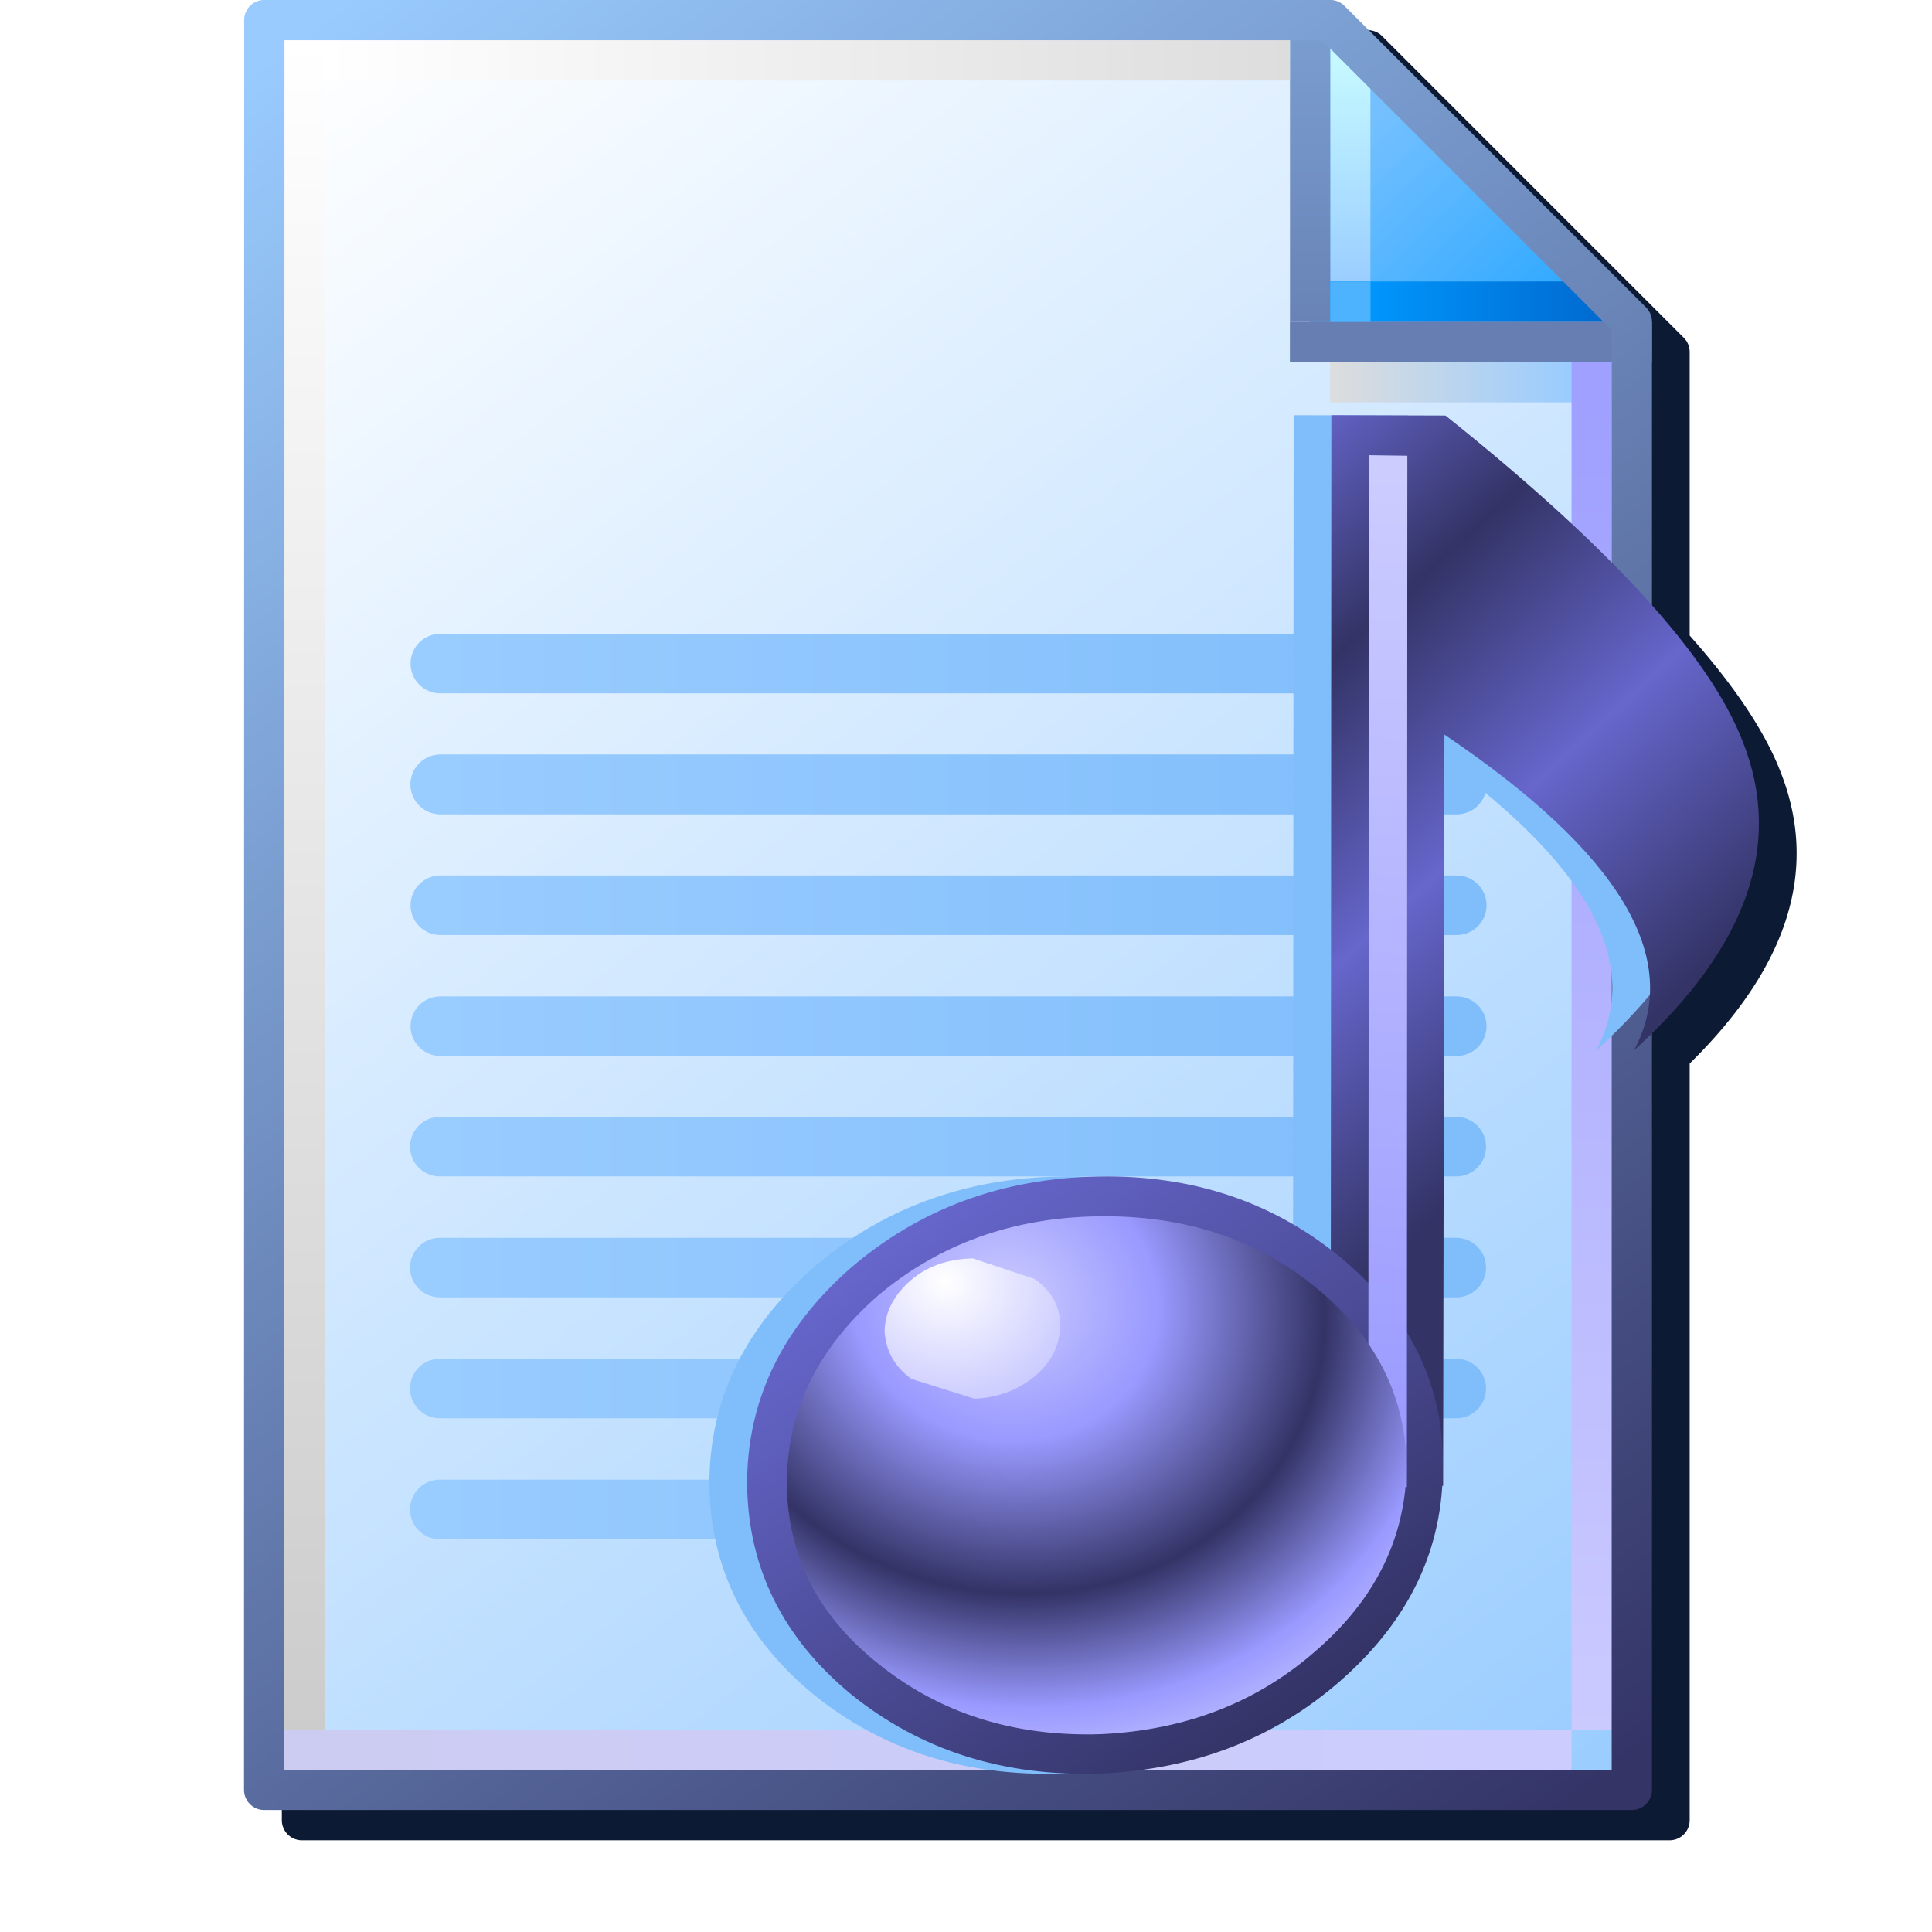 <?xml version="1.0" encoding="UTF-8" standalone="no"?>
<svg
   inkscape:export-ydpi="96"
   inkscape:export-xdpi="96"
   inkscape:export-filename="view-media-lyrics.png"
   width="256"
   height="256"
   viewBox="0 0 256 256"
   version="1.1"
   id="svg8"
   inkscape:version="1.1.2 (0a00cf5339, 2022-02-04)"
   sodipodi:docname="lyrics.svg"
   xmlns:inkscape="http://www.inkscape.org/namespaces/inkscape"
   xmlns:sodipodi="http://sodipodi.sourceforge.net/DTD/sodipodi-0.dtd"
   xmlns:xlink="http://www.w3.org/1999/xlink"
   xmlns="http://www.w3.org/2000/svg"
   xmlns:svg="http://www.w3.org/2000/svg"
   xmlns:rdf="http://www.w3.org/1999/02/22-rdf-syntax-ns#"
   xmlns:cc="http://creativecommons.org/ns#"
   xmlns:dc="http://purl.org/dc/elements/1.1/">
  <defs
     id="defs2">
    <linearGradient
       id="linearGradient1343"
       inkscape:collect="always">
      <stop
         id="stop1339"
         offset="0"
         style="stop-color:#99ccff;stop-opacity:1" />
      <stop
         id="stop1341"
         offset="1"
         style="stop-color:#80bdfb;stop-opacity:1" />
    </linearGradient>
    <linearGradient
       inkscape:collect="always"
       id="linearGradient1663">
      <stop
         style="stop-color:#ffffff;stop-opacity:1"
         offset="0"
         id="stop1659" />
      <stop
         style="stop-color:#dddddd;stop-opacity:1"
         offset="1"
         id="stop1661" />
    </linearGradient>
    <linearGradient
       inkscape:collect="always"
       id="linearGradient1653">
      <stop
         style="stop-color:#cccccc;stop-opacity:1"
         offset="0"
         id="stop1649" />
      <stop
         style="stop-color:#ffffff;stop-opacity:1"
         offset="1"
         id="stop1651" />
    </linearGradient>
    <linearGradient
       inkscape:collect="always"
       id="linearGradient1643">
      <stop
         style="stop-color:#ccccf2;stop-opacity:1"
         offset="0"
         id="stop1639" />
      <stop
         style="stop-color:#ccccff;stop-opacity:1"
         offset="1"
         id="stop1641" />
    </linearGradient>
    <linearGradient
       inkscape:collect="always"
       id="linearGradient1633">
      <stop
         style="stop-color:#9fa0ff;stop-opacity:1"
         offset="0"
         id="stop1629" />
      <stop
         style="stop-color:#cbcaff;stop-opacity:1"
         offset="1"
         id="stop1631" />
    </linearGradient>
    <linearGradient
       inkscape:collect="always"
       id="linearGradient1623">
      <stop
         style="stop-color:#dddddd;stop-opacity:1"
         offset="0"
         id="stop1619" />
      <stop
         style="stop-color:#99ccff;stop-opacity:1"
         offset="1"
         id="stop1621" />
    </linearGradient>
    <linearGradient
       id="linearGradient1613"
       inkscape:collect="always">
      <stop
         id="stop1609"
         offset="0"
         style="stop-color:#6983b6;stop-opacity:1" />
      <stop
         id="stop1611"
         offset="1"
         style="stop-color:#7ca0d3;stop-opacity:1" />
    </linearGradient>
    <linearGradient
       inkscape:collect="always"
       id="linearGradient1601">
      <stop
         style="stop-color:#0096fc;stop-opacity:1"
         offset="0"
         id="stop1597" />
      <stop
         style="stop-color:#0068ce;stop-opacity:1"
         offset="1"
         id="stop1599" />
    </linearGradient>
    <linearGradient
       inkscape:collect="always"
       id="linearGradient1576">
      <stop
         style="stop-color:#9bceff;stop-opacity:1"
         offset="0"
         id="stop1572" />
      <stop
         style="stop-color:#c9fcff;stop-opacity:1"
         offset="1"
         id="stop1574" />
    </linearGradient>
    <linearGradient
       inkscape:collect="always"
       id="linearGradient1562">
      <stop
         style="stop-color:#2da8ff;stop-opacity:1"
         offset="0"
         id="stop1558" />
      <stop
         style="stop-color:#74c0ff;stop-opacity:1"
         offset="1"
         id="stop1560" />
    </linearGradient>
    <linearGradient
       inkscape:collect="always"
       id="linearGradient869">
      <stop
         style="stop-color:#343467;stop-opacity:1"
         offset="0"
         id="stop865" />
      <stop
         style="stop-color:#99cbfe;stop-opacity:1"
         offset="1"
         id="stop867" />
    </linearGradient>
    <linearGradient
       inkscape:collect="always"
       id="linearGradient861">
      <stop
         style="stop-color:#99ccff;stop-opacity:1;"
         offset="0"
         id="stop857" />
      <stop
         style="stop-color:#ffffff;stop-opacity:1"
         offset="1"
         id="stop859" />
    </linearGradient>
    <linearGradient
       inkscape:collect="always"
       xlink:href="#linearGradient861"
       id="linearGradient1832"
       gradientUnits="userSpaceOnUse"
       gradientTransform="translate(-88.178,-83.548)"
       x1="111.461"
       y1="95.322"
       x2="102.626"
       y2="83.838" />
    <linearGradient
       inkscape:collect="always"
       xlink:href="#linearGradient869"
       id="linearGradient1834"
       gradientUnits="userSpaceOnUse"
       gradientTransform="translate(-88.178,-83.548)"
       x1="111.329"
       y1="95.189"
       x2="102.626"
       y2="83.838" />
    <linearGradient
       inkscape:collect="always"
       xlink:href="#linearGradient1562"
       id="linearGradient1836"
       gradientUnits="userSpaceOnUse"
       x1="8.731"
       y1="1.984"
       x2="7.542"
       y2="0.69"
       gradientTransform="translate(14.155)" />
    <linearGradient
       inkscape:collect="always"
       xlink:href="#linearGradient1576"
       id="linearGradient1838"
       gradientUnits="userSpaceOnUse"
       x1="7.276"
       y1="1.852"
       x2="7.276"
       y2="0.265"
       gradientTransform="translate(14.155)" />
    <linearGradient
       inkscape:collect="always"
       xlink:href="#linearGradient1601"
       id="linearGradient1840"
       gradientUnits="userSpaceOnUse"
       x1="7.408"
       y1="1.984"
       x2="8.996"
       y2="1.984"
       gradientTransform="translate(14.155)" />
    <linearGradient
       inkscape:collect="always"
       xlink:href="#linearGradient1613"
       id="linearGradient1842"
       gradientUnits="userSpaceOnUse"
       x1="7.011"
       y1="2.117"
       x2="7.011"
       y2="0"
       gradientTransform="translate(14.155)" />
    <linearGradient
       inkscape:collect="always"
       xlink:href="#linearGradient1623"
       id="linearGradient1846"
       gradientUnits="userSpaceOnUse"
       x1="7.144"
       y1="2.514"
       x2="8.731"
       y2="2.514"
       gradientTransform="translate(14.155)" />
    <linearGradient
       inkscape:collect="always"
       xlink:href="#linearGradient1633"
       id="linearGradient1848"
       gradientUnits="userSpaceOnUse"
       x1="8.864"
       y1="2.646"
       x2="8.864"
       y2="11.377"
       gradientTransform="translate(14.155)" />
    <linearGradient
       inkscape:collect="always"
       xlink:href="#linearGradient1643"
       id="linearGradient1850"
       gradientUnits="userSpaceOnUse"
       x1="0.265"
       y1="11.509"
       x2="8.731"
       y2="11.509"
       gradientTransform="translate(14.155)" />
    <linearGradient
       inkscape:collect="always"
       xlink:href="#linearGradient1653"
       id="linearGradient1852"
       gradientUnits="userSpaceOnUse"
       x1="0.397"
       y1="11.377"
       x2="0.397"
       y2="0.265"
       gradientTransform="translate(14.155)" />
    <linearGradient
       inkscape:collect="always"
       xlink:href="#linearGradient1663"
       id="linearGradient1854"
       gradientUnits="userSpaceOnUse"
       x1="0.529"
       y1="0.397"
       x2="6.879"
       y2="0.397"
       gradientTransform="translate(14.155)" />
    <linearGradient
       inkscape:collect="always"
       xlink:href="#linearGradient1343"
       id="linearGradient1393-2"
       x1="15.346"
       y1="3.572"
       x2="22.225"
       y2="3.572"
       gradientUnits="userSpaceOnUse"
       gradientTransform="matrix(19.578,0,0,20.189,-229.947,79.826)" />
    <linearGradient
       inkscape:collect="always"
       xlink:href="#linearGradient1343"
       id="linearGradient1385-2"
       x1="15.346"
       y1="4.366"
       x2="22.225"
       y2="4.366"
       gradientUnits="userSpaceOnUse"
       gradientTransform="matrix(19.578,0,0,20.189,-229.947,79.826)" />
    <linearGradient
       inkscape:collect="always"
       xlink:href="#linearGradient1343"
       id="linearGradient1377-7"
       x1="15.346"
       y1="5.159"
       x2="22.225"
       y2="5.159"
       gradientUnits="userSpaceOnUse"
       gradientTransform="matrix(19.578,0,0,20.189,-229.947,79.826)" />
    <linearGradient
       inkscape:collect="always"
       xlink:href="#linearGradient1343"
       id="linearGradient1369-0"
       x1="15.346"
       y1="5.953"
       x2="22.225"
       y2="5.953"
       gradientUnits="userSpaceOnUse"
       gradientTransform="matrix(19.578,0,0,20.189,-229.947,79.826)" />
    <linearGradient
       inkscape:collect="always"
       xlink:href="#linearGradient1343"
       id="linearGradient1289"
       gradientUnits="userSpaceOnUse"
       x1="15.346"
       y1="3.572"
       x2="22.225"
       y2="3.572"
       gradientTransform="matrix(19.578,0,0,20.189,-229.88,31.814)" />
    <linearGradient
       inkscape:collect="always"
       xlink:href="#linearGradient1343"
       id="linearGradient1291"
       gradientUnits="userSpaceOnUse"
       x1="15.346"
       y1="4.366"
       x2="22.225"
       y2="4.366"
       gradientTransform="matrix(19.578,0,0,20.189,-229.88,31.814)" />
    <linearGradient
       inkscape:collect="always"
       xlink:href="#linearGradient1343"
       id="linearGradient1293"
       gradientUnits="userSpaceOnUse"
       x1="15.346"
       y1="5.159"
       x2="22.225"
       y2="5.159"
       gradientTransform="matrix(19.578,0,0,20.189,-229.88,31.814)" />
    <linearGradient
       inkscape:collect="always"
       xlink:href="#linearGradient1343"
       id="linearGradient1369"
       gradientUnits="userSpaceOnUse"
       x1="15.346"
       y1="3.572"
       x2="22.225"
       y2="3.572"
       gradientTransform="matrix(19.578,0,0,20.189,-229.88,15.814)" />
    <linearGradient
       inkscape:collect="always"
       xlink:href="#linearGradient1343"
       id="linearGradient1371"
       gradientUnits="userSpaceOnUse"
       x1="15.346"
       y1="4.366"
       x2="22.225"
       y2="4.366"
       gradientTransform="matrix(19.578,0,0,20.189,-229.88,15.814)" />
    <linearGradient
       gradientTransform="matrix(0.005,0.004,0.003,-0.005,2.938,-2.337)"
       gradientUnits="userSpaceOnUse"
       id="gradient7-7-3"
       spreadMethod="pad"
       x1="-819.2"
       x2="819.2">
      <stop
         offset="0.0"
         stop-color="#6666cc"
         id="stop152-8" />
      <stop
         offset="0.208"
         stop-color="#333366"
         id="stop154-6" />
      <stop
         offset="0.447"
         stop-color="#6666cc"
         id="stop156-8" />
      <stop
         offset="0.71"
         stop-color="#333366"
         id="stop158-8" />
      <stop
         offset="1.0"
         stop-color="#333366"
         id="stop160-4" />
    </linearGradient>
    <linearGradient
       gradientTransform="matrix(-0.003,-0.003,-0.003,0.004,1.099,4.146)"
       gradientUnits="userSpaceOnUse"
       id="gradient8-3"
       spreadMethod="pad"
       x1="-819.2"
       x2="819.2">
      <stop
         offset="0.0"
         stop-color="#333366"
         id="stop163-1" />
      <stop
         offset="1.0"
         stop-color="#6666cc"
         id="stop165-4" />
    </linearGradient>
    <linearGradient
       gradientTransform="matrix(-0.001,-0.007,-4.2333333e-4,7.9374999e-5,2.832,-2.416)"
       gradientUnits="userSpaceOnUse"
       id="gradient9-9"
       spreadMethod="pad"
       x1="-819.2"
       x2="819.2">
      <stop
         offset="0.0"
         stop-color="#9999ff"
         id="stop168-2" />
      <stop
         offset="1.0"
         stop-color="#ccccff"
         id="stop170-0" />
    </linearGradient>
    <radialGradient
       cx="0"
       cy="0"
       gradientTransform="matrix(0.007,0,0,0.007,-0.277,2.413)"
       gradientUnits="userSpaceOnUse"
       id="gradient10-6"
       r="819.2"
       spreadMethod="pad">
      <stop
         offset="0.0"
         stop-color="#ccccff"
         id="stop173-8" />
      <stop
         offset="0.286"
         stop-color="#9999ff"
         id="stop175-9" />
      <stop
         offset="0.596"
         stop-color="#333366"
         id="stop177-2" />
      <stop
         offset="0.827"
         stop-color="#9999ff"
         id="stop179-6" />
      <stop
         offset="1.0"
         stop-color="#ccccff"
         id="stop181-6" />
    </radialGradient>
    <radialGradient
       cx="0"
       cy="0"
       gradientTransform="matrix(0.002,0,0,0.002,-0.938,2.386)"
       gradientUnits="userSpaceOnUse"
       id="gradient11-4"
       r="819.2"
       spreadMethod="pad">
      <stop
         offset="0.0"
         stop-color="#ffffff"
         id="stop184-9" />
      <stop
         offset="0.851"
         stop-color="#ccccff"
         id="stop186-5" />
      <stop
         offset="1.0"
         stop-color="#ccccff"
         id="stop188-0" />
    </radialGradient>
    <filter
       height="1.088"
       y="-0.044"
       width="1.105"
       x="-0.053"
       id="filter1551"
       style="color-interpolation-filters:sRGB"
       inkscape:collect="always">
      <feGaussianBlur
         id="feGaussianBlur1553"
         stdDeviation="4.406"
         inkscape:collect="always" />
    </filter>
  </defs>
  <sodipodi:namedview
     inkscape:guide-bbox="true"
     showguides="true"
     id="base"
     pagecolor="#ffffff"
     bordercolor="#666666"
     borderopacity="1.0"
     inkscape:pageopacity="0.0"
     inkscape:pageshadow="2"
     inkscape:zoom="1.6550502"
     inkscape:cx="-32.627409"
     inkscape:cy="53.774804"
     inkscape:document-units="px"
     inkscape:current-layer="layer1"
     inkscape:document-rotation="0"
     showgrid="false"
     units="px"
     inkscape:window-width="3840"
     inkscape:window-height="2043"
     inkscape:window-x="0"
     inkscape:window-y="0"
     inkscape:window-maximized="1"
     inkscape:snap-bbox="true"
     inkscape:bbox-nodes="true"
     fit-margin-top="0"
     fit-margin-left="0"
     fit-margin-right="0"
     fit-margin-bottom="0"
     inkscape:bbox-paths="false"
     inkscape:pagecheckerboard="0">
    <inkscape:grid
       type="xygrid"
       id="grid1504"
       originx="0"
       originy="0" />
    <inkscape:grid
       type="xygrid"
       id="grid1507"
       spacingx="0.5"
       spacingy="0.5"
       originx="0"
       originy="0" />
  </sodipodi:namedview>
  <g
     inkscape:label="Layer 1"
     inkscape:groupmode="layer"
     id="layer1"
     transform="translate(-12.568)">
    <path
       d="M 52.577,4 A 2.666,2.666 0 0 0 49.911,6.666 V 241.184 a 2.666,2.666 0 0 0 2.666,2.666 H 233.796 a 2.666,2.666 0 0 0 2.664,-2.666 V 140.922 c 13.11,-12.881 17.13,-25.766 12.035,-38.656 -2.059,-5.331 -6.088,-11.355 -12.035,-18.055 V 51.971 46.641 a 2.666,2.666 0 0 0 -0.779,-1.885 L 195.706,4.781 a 2.666,2.666 0 0 0 -1.887,-0.781 h -5.328 z"
       style="fill:#0d1a33;fill-opacity:1;stroke:none;stroke-width:5.33;stroke-linejoin:round;stroke-miterlimit:4;stroke-dasharray:none;stroke-opacity:1;paint-order:normal;filter:url(#filter1551)"
       id="path1403" />
    <g
       transform="matrix(20.145,0,0,20.145,-240.241,8.3591683e-4)"
       id="g943">
      <path
         id="rect1498-0"
         style="fill:url(#linearGradient1832);fill-opacity:1;stroke:none;stroke-width:0.265;stroke-linejoin:round;stroke-miterlimit:4;stroke-dasharray:none;stroke-opacity:1;paint-order:normal"
         d="m 14.288,0.132 h 7.011 l 1.984,2.117 v 9.525 h -8.996 z"
         sodipodi:nodetypes="cccccc" />
      <path
         style="fill:url(#linearGradient1836);fill-opacity:1;stroke:none;stroke-width:0.265px;stroke-linecap:butt;stroke-linejoin:miter;stroke-opacity:1"
         d="M 21.167,0.132 V 2.249 L 23.283,2.117 21.431,0.132 Z"
         id="path1548-1"
         sodipodi:nodetypes="ccccc" />
      <path
         style="fill:none;stroke:url(#linearGradient1838);stroke-width:0.265px;stroke-linecap:butt;stroke-linejoin:miter;stroke-opacity:1"
         d="M 21.431,2.117 V 0.265"
         id="path1570-0" />
      <path
         sodipodi:nodetypes="cc"
         style="fill:none;stroke:url(#linearGradient1840);stroke-width:0.265px;stroke-linecap:butt;stroke-linejoin:miter;stroke-opacity:1"
         d="M 23.151,1.984 H 21.167"
         id="path1595-5" />
      <path
         style="fill:#000000;fill-opacity:0;stroke:#667eb1;stroke-width:0.265;stroke-linecap:butt;stroke-linejoin:miter;stroke-miterlimit:4;stroke-dasharray:none;stroke-opacity:1"
         d="m 21.034,2.249 h 2.381"
         id="path1605-0"
         sodipodi:nodetypes="cc" />
      <path
         sodipodi:nodetypes="cc"
         id="path1593-1"
         d="M 21.167,0 V 2.117"
         style="fill:#7494c7;fill-opacity:1;stroke:url(#linearGradient1842);stroke-width:0.265;stroke-linecap:butt;stroke-linejoin:miter;stroke-miterlimit:4;stroke-dasharray:none;stroke-opacity:1" />
      <path
         style="fill:none;stroke:url(#linearGradient1846);stroke-width:0.265px;stroke-linecap:butt;stroke-linejoin:miter;stroke-opacity:1"
         d="m 21.299,2.514 h 1.852"
         id="path1617-8" />
      <path
         style="fill:none;stroke:url(#linearGradient1848);stroke-width:0.265px;stroke-linecap:butt;stroke-linejoin:miter;stroke-opacity:1"
         d="M 23.019,2.381 V 11.377"
         id="path1627-5"
         sodipodi:nodetypes="cc" />
      <path
         style="fill:none;stroke:url(#linearGradient1850);stroke-width:0.265px;stroke-linecap:butt;stroke-linejoin:miter;stroke-opacity:1"
         d="M 22.886,11.509 H 14.42"
         id="path1637-0" />
      <path
         style="fill:none;stroke:url(#linearGradient1852);stroke-width:0.265px;stroke-linecap:butt;stroke-linejoin:miter;stroke-opacity:1"
         d="M 14.552,11.377 V 0.265"
         id="path1647-6" />
      <path
         style="fill:#e8ebee;fill-opacity:1;stroke:url(#linearGradient1854);stroke-width:0.265px;stroke-linecap:butt;stroke-linejoin:miter;stroke-opacity:1"
         d="m 21.034,0.397 h -6.35"
         id="path1657-4" />
      <path
         sodipodi:nodetypes="cccccc"
         d="m 14.288,0.132 h 7.011 l 1.984,1.984 v 9.657 h -8.996 z"
         style="fill:none;fill-opacity:1;stroke:url(#linearGradient1834);stroke-width:0.265;stroke-linejoin:round;stroke-miterlimit:4;stroke-dasharray:none;stroke-opacity:1;paint-order:normal"
         id="path1566-2" />
      <rect
         y="1.852"
         x="21.299"
         height="0.265"
         width="0.265"
         id="rect928"
         style="fill:#4db3ff;fill-opacity:1;stroke:none;stroke-width:0.265;stroke-linecap:round;stroke-miterlimit:4;stroke-dasharray:none;stroke-opacity:1" />
    </g>
    <g
       transform="translate(0.344)"
       id="g1394">
      <path
         sodipodi:nodetypes="cc"
         id="path908-36"
         d="M 70.501,151.938 H 205.185"
         style="fill:none;stroke:url(#linearGradient1393-2);stroke-width:7.89;stroke-linecap:round;stroke-linejoin:miter;stroke-miterlimit:4;stroke-dasharray:none;stroke-opacity:1" />
      <path
         style="fill:none;stroke:url(#linearGradient1385-2);stroke-width:7.89;stroke-linecap:round;stroke-linejoin:miter;stroke-miterlimit:4;stroke-dasharray:none;stroke-opacity:1"
         d="M 70.501,167.962 H 205.185"
         id="path908-3-0"
         sodipodi:nodetypes="cc" />
      <path
         sodipodi:nodetypes="cc"
         id="path908-3-6-6"
         d="M 70.501,183.987 H 205.185"
         style="fill:none;stroke:url(#linearGradient1377-7);stroke-width:7.89;stroke-linecap:round;stroke-linejoin:miter;stroke-miterlimit:4;stroke-dasharray:none;stroke-opacity:1" />
      <path
         style="fill:none;stroke:url(#linearGradient1369-0);stroke-width:7.89;stroke-linecap:round;stroke-linejoin:miter;stroke-miterlimit:4;stroke-dasharray:none;stroke-opacity:1"
         d="M 70.501,200.012 H 135.185"
         id="path908-3-6-0-2"
         sodipodi:nodetypes="cc" />
      <path
         style="fill:none;stroke:url(#linearGradient1289);stroke-width:7.89;stroke-linecap:round;stroke-linejoin:miter;stroke-miterlimit:4;stroke-dasharray:none;stroke-opacity:1"
         d="M 70.568,103.926 H 205.251"
         id="path908-36-5"
         sodipodi:nodetypes="cc" />
      <path
         sodipodi:nodetypes="cc"
         id="path908-3-0-3"
         d="M 70.568,119.951 H 205.251"
         style="fill:none;stroke:url(#linearGradient1291);stroke-width:7.89;stroke-linecap:round;stroke-linejoin:miter;stroke-miterlimit:4;stroke-dasharray:none;stroke-opacity:1" />
      <path
         style="fill:none;stroke:url(#linearGradient1293);stroke-width:7.89;stroke-linecap:round;stroke-linejoin:miter;stroke-miterlimit:4;stroke-dasharray:none;stroke-opacity:1"
         d="M 70.568,135.975 H 205.251"
         id="path908-3-6-6-5"
         sodipodi:nodetypes="cc" />
      <path
         style="fill:none;stroke:url(#linearGradient1369);stroke-width:7.89;stroke-linecap:round;stroke-linejoin:miter;stroke-miterlimit:4;stroke-dasharray:none;stroke-opacity:1"
         d="M 70.568,87.926 H 205.251"
         id="path908-36-2"
         sodipodi:nodetypes="cc" />
      <path
         sodipodi:nodetypes="cc"
         id="path908-3-0-7"
         d="M 70.568,103.951 H 205.251"
         style="fill:none;stroke:url(#linearGradient1371);stroke-width:7.89;stroke-linecap:round;stroke-linejoin:miter;stroke-miterlimit:4;stroke-dasharray:none;stroke-opacity:1" />
    </g>
    <path
       d="m 183.982,55.02 -0.072,110.568 c -8.687,-6.686 -18.968,-9.918 -30.846,-9.691 -12.738,0.213 -23.701,4.283 -32.885,12.207 -9.101,8.048 -13.639,17.582 -13.611,28.604 0.134,11.049 4.726,20.314 13.773,27.795 9.178,7.412 20.158,10.913 32.943,10.506 12.703,-0.531 23.476,-4.752 32.316,-12.662 8.114,-7.259 12.462,-15.75 13.066,-25.467 l 0.119,-0.004 0.18,-99.543 c 23.245,15.673 31.618,29.619 25.123,41.84 14.995,-13.63 19.798,-27.266 14.406,-40.906 C 234.123,86.947 220.989,72.545 199.093,55.059 Z"
       style="fill:#80bdfb;fill-opacity:1;fill-rule:evenodd;stroke:none;stroke-width:3.142"
       id="path1555" />
    <g
       transform="matrix(12.082,3.117,-2.681,10.98,155.573,146.55)"
       id="g1806-4">
      <path
         d="m 3.56,3.617 1.151,-0.37 -1.879,-8.533 q 3.162,1.244 2.752,3.029 1.363,-2.249 0.344,-3.823 -0.833,-1.31 -3.889,-2.831 L 0.861,-8.581 3.56,3.617"
         id="path86-8"
         style="fill:url(#gradient7-7-3);fill-rule:evenodd;stroke:none;stroke-width:0.265"
         inkscape:connector-curvature="0" />
      <path
         d="m -2.473,5.27 q 0.331,1.416 1.601,2.077 1.283,0.648 2.765,0.172 Q 3.361,7.03 4.168,5.72 4.975,4.41 4.658,3.021 4.367,1.645 3.11,0.971 1.84,0.296 0.372,0.746 -1.11,1.196 -1.957,2.519 q -0.833,1.336 -0.516,2.752"
         id="path88-7"
         style="fill:url(#gradient8-3);fill-rule:evenodd;stroke:none;stroke-width:0.264;stroke-miterlimit:4;stroke-dasharray:none"
         inkscape:connector-curvature="0" />
      <path
         d="M 3.943,3.484 4.34,3.365 1.747,-8.343 1.351,-8.237 3.943,3.484"
         id="path90-1"
         style="fill:url(#gradient9-9);fill-rule:evenodd;stroke:none;stroke-width:0.265"
         inkscape:connector-curvature="0" />
      <path
         d="m -2.063,5.151 q 0.278,1.217 1.402,1.773 1.138,0.569 2.461,0.146 1.296,-0.437 2.011,-1.574 0.728,-1.138 0.476,-2.355 -0.278,-1.204 -1.389,-1.773 -1.098,-0.569 -2.421,-0.172 -1.323,0.397 -2.077,1.548 -0.741,1.177 -0.463,2.408"
         id="path92-7"
         style="fill:url(#gradient10-6);fill-rule:evenodd;stroke:none;stroke-width:0.265"
         inkscape:connector-curvature="0" />
      <path
         d="m -1.295,2.466 q -0.212,0.331 -0.146,0.661 0.093,0.331 0.397,0.463 l 0.701,0.04 q 0.357,-0.119 0.569,-0.437 0.198,-0.304 0.132,-0.635 -0.066,-0.331 -0.384,-0.463 l -0.688,-0.053 Q -1.097,2.161 -1.295,2.466"
         id="path94-2"
         style="fill:url(#gradient11-4);fill-rule:evenodd;stroke:none;stroke-width:0.265"
         inkscape:connector-curvature="0" />
    </g>
  </g>
</svg>
